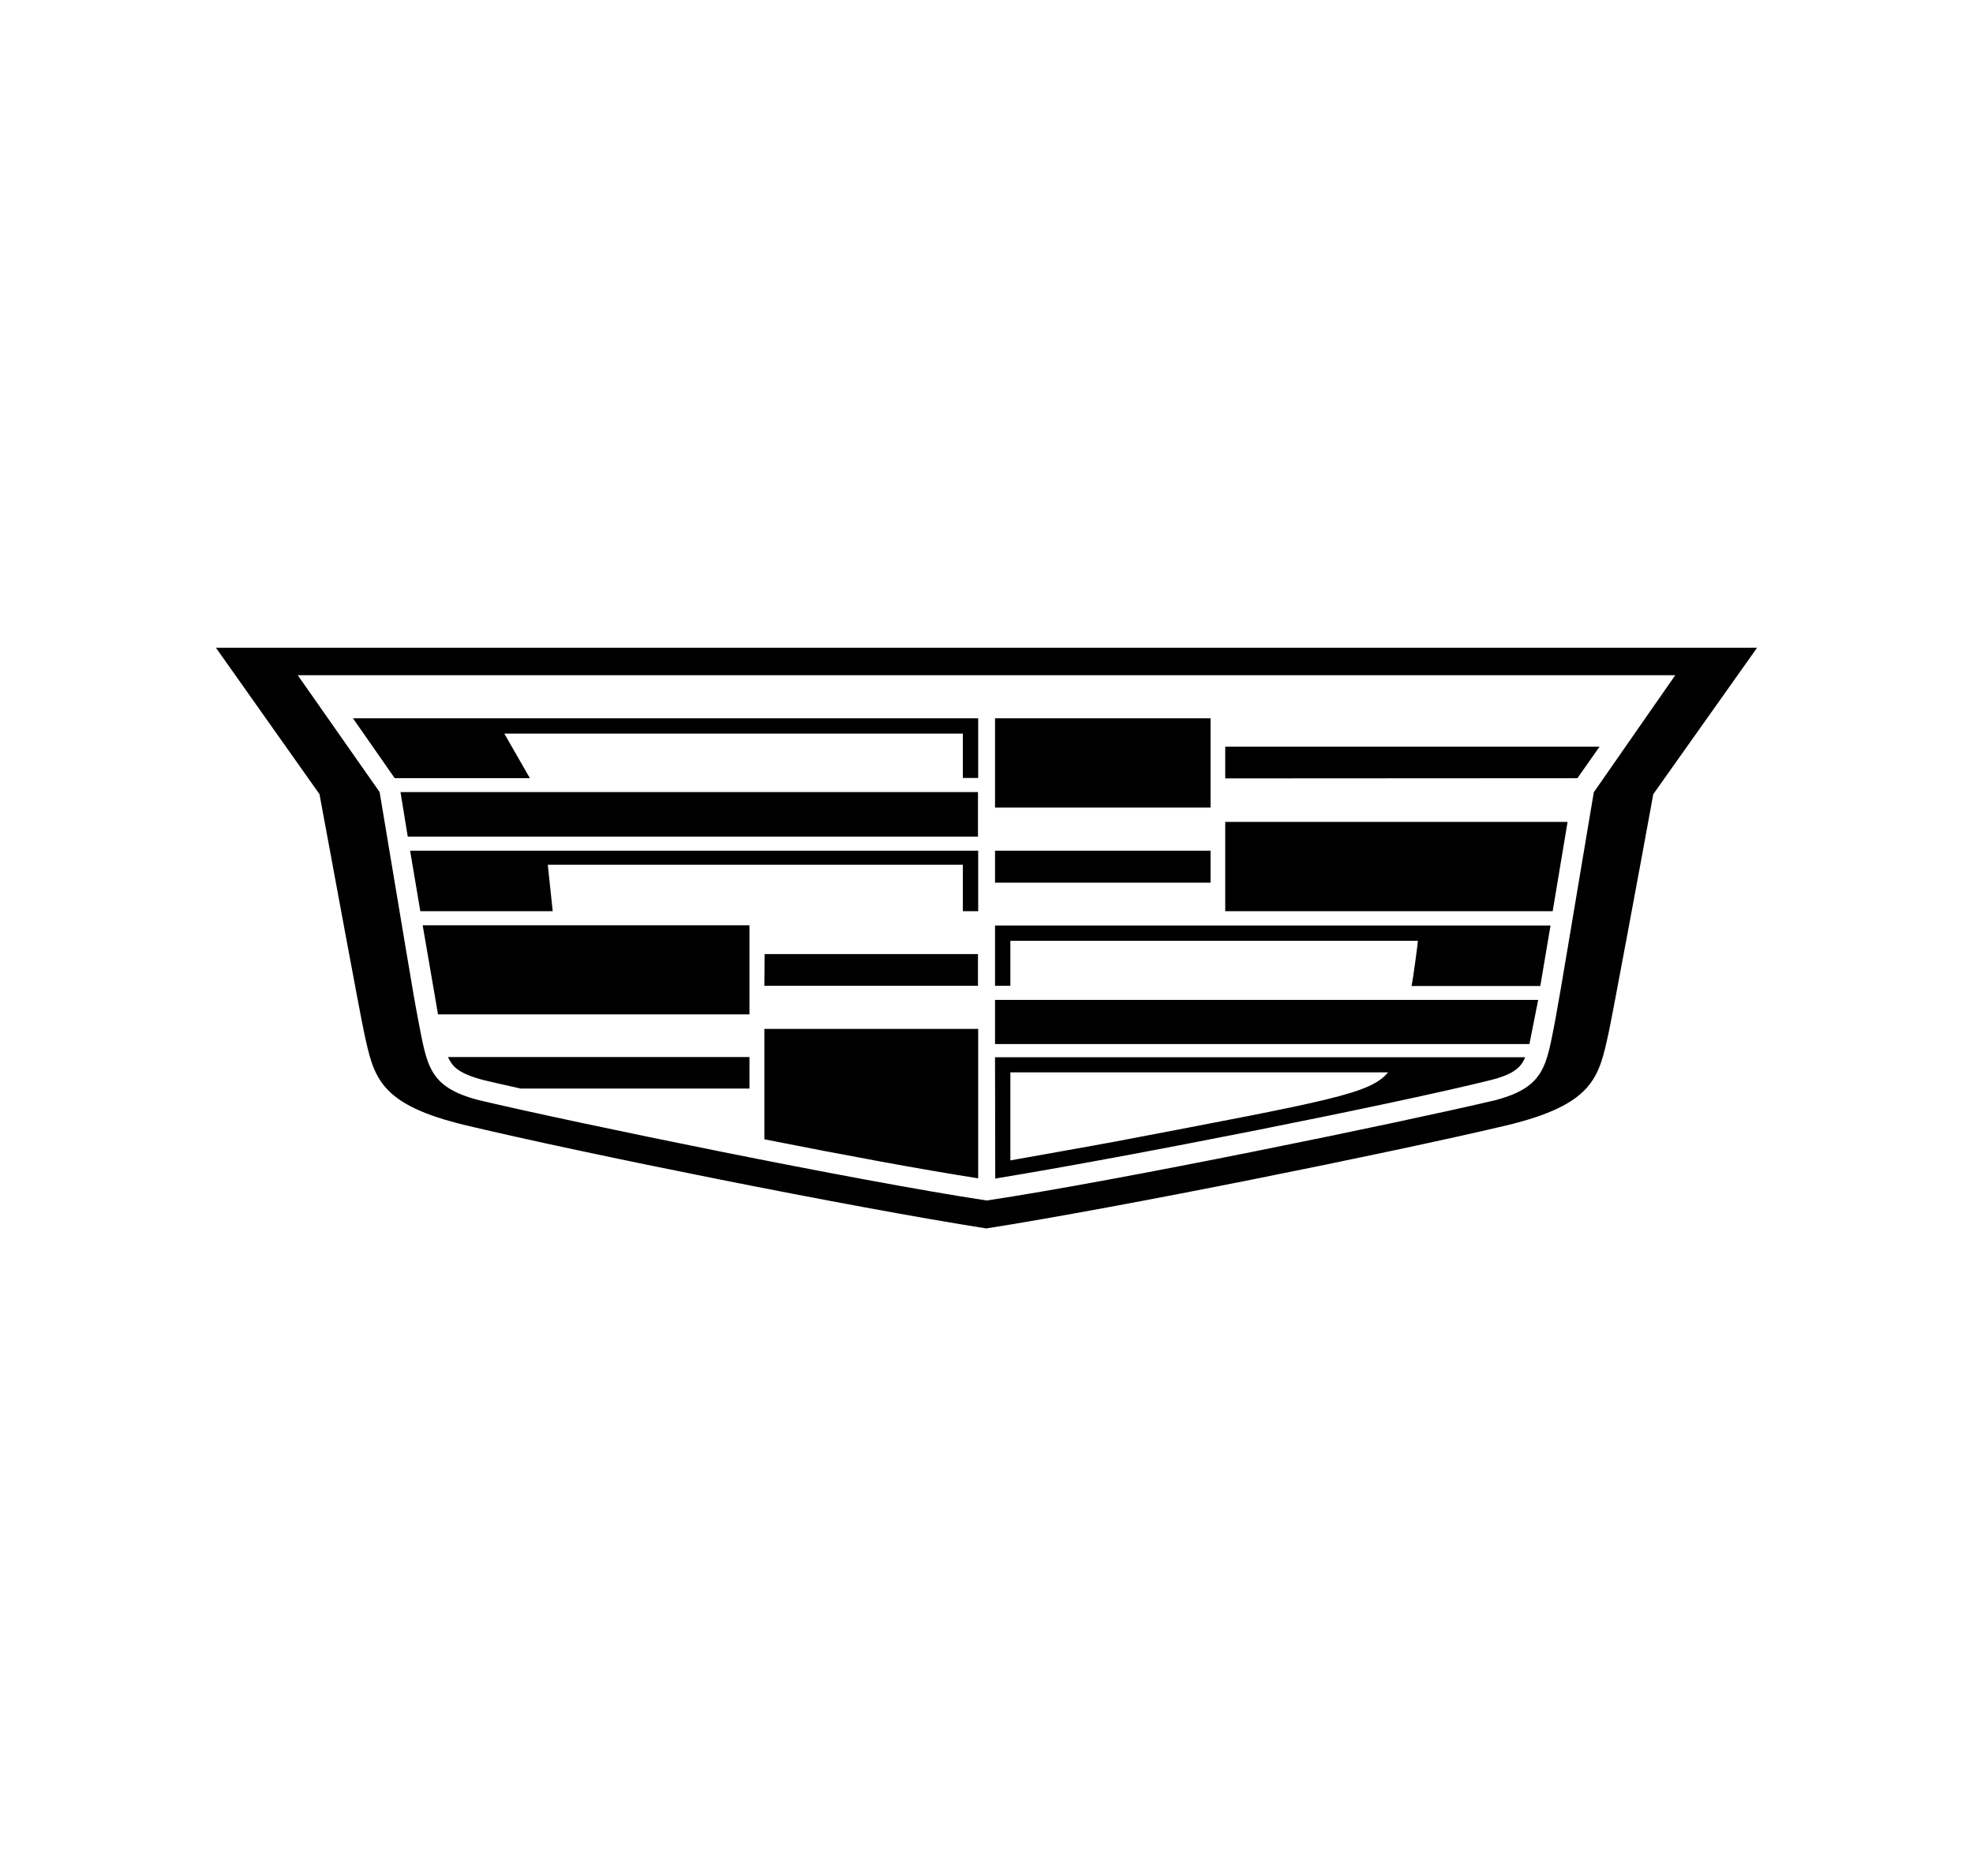 <?xml version="1.0" encoding="utf-8"?>
<!-- Generator: Adobe Illustrator 16.0.0, SVG Export Plug-In . SVG Version: 6.00 Build 0)  -->
<!DOCTYPE svg PUBLIC "-//W3C//DTD SVG 1.1//EN" "http://www.w3.org/Graphics/SVG/1.1/DTD/svg11.dtd">
<svg version="1.1" id="Layer_1" xmlns="http://www.w3.org/2000/svg" xmlns:xlink="http://www.w3.org/1999/xlink" x="0px" y="0px"
	 width="210.333px" height="200px" viewBox="0 0 210.333 200" enable-background="new 0 0 210.333 200" xml:space="preserve">
<g id="CADILLAC_2DCREST">
	<g id="CADILLAC_2DCREST_POS_RGB">
		<path id="Shape" d="M58.922,97.137H44.809l-1.09-6.453h60.561v6.453h-1.635v-4.953H58.398L58.922,97.137z M43.469,89.184h60.789
			v-4.75H42.695L43.469,89.184z M81.486,105.09h22.771v-3.385H81.51L81.486,105.09z M42.082,82.957H56.49l-2.727-4.75h48.881v4.727
			h1.635v-6.361h-66.65L42.082,82.957z M129.051,76.572h-22.975v9.521h22.975V76.572z M48.082,113.271
			c0.363,0.568,1.068,1.227,3.363,1.842c1.113,0.271,2.34,0.545,4.066,0.93h24.385v-3.361H47.764
			C47.854,112.908,47.969,113.09,48.082,113.271L48.082,113.271z M46.695,108.135h33.201v-9.498H45.059L46.695,108.135z
			 M81.486,121.451c8.5,1.684,16.816,3.229,22.793,4.16v-15.93H81.486V121.451z M130.617,97.137h34.906l1.59-9.521h-36.496V97.137z
			 M130.617,79.594v3.385l37.541-0.021l2.363-3.363H130.617z M187.316,69.049l-11.068,15.613
			c-1.203,6.635-4.385,23.723-4.748,25.383c-1.047,4.771-1.545,7.682-10.93,9.932c-12.5,2.953-41.088,8.725-55.428,10.975
			c-14.338-2.25-42.926-7.998-55.402-10.975c-9.385-2.229-9.885-5.137-10.93-9.932c-0.363-1.637-3.523-18.748-4.75-25.383
			L23.018,69.049H187.316z M178.59,71.98H31.742l8.727,12.453c2.182,12.953,3.523,21.27,4.09,24.18
			c0.979,5.045,1.137,7.227,6.363,8.635c10.363,2.455,40.451,8.637,54.268,10.727c13.816-2.068,43.881-8.25,54.266-10.703
			c5.227-1.41,5.385-3.59,6.363-8.635c0.545-2.91,1.908-11.227,4.09-24.18L178.59,71.98z M106.076,105.09h1.635v-4.795h43.449
			c-0.045,0.455-0.453,3.682-0.682,4.818h13.727l1.09-6.453h-59.219V105.09z M106.076,111.295h56.969l0.934-4.705h-57.902V111.295z
			 M129.051,90.684h-22.975v3.408h22.975V90.684z M106.076,112.703h56.516c-0.092,0.205-0.182,0.41-0.297,0.592
			c-0.385,0.568-1.068,1.271-3.361,1.84c-10.227,2.545-38.359,8.135-52.836,10.5L106.076,112.703z M107.711,123.701
			c2.613-0.477,8.977-1.59,11.25-2.021c23.109-4.408,27.088-5.09,29.018-7.363h-40.268V123.701z"/>
	</g>
</g>
</svg>
